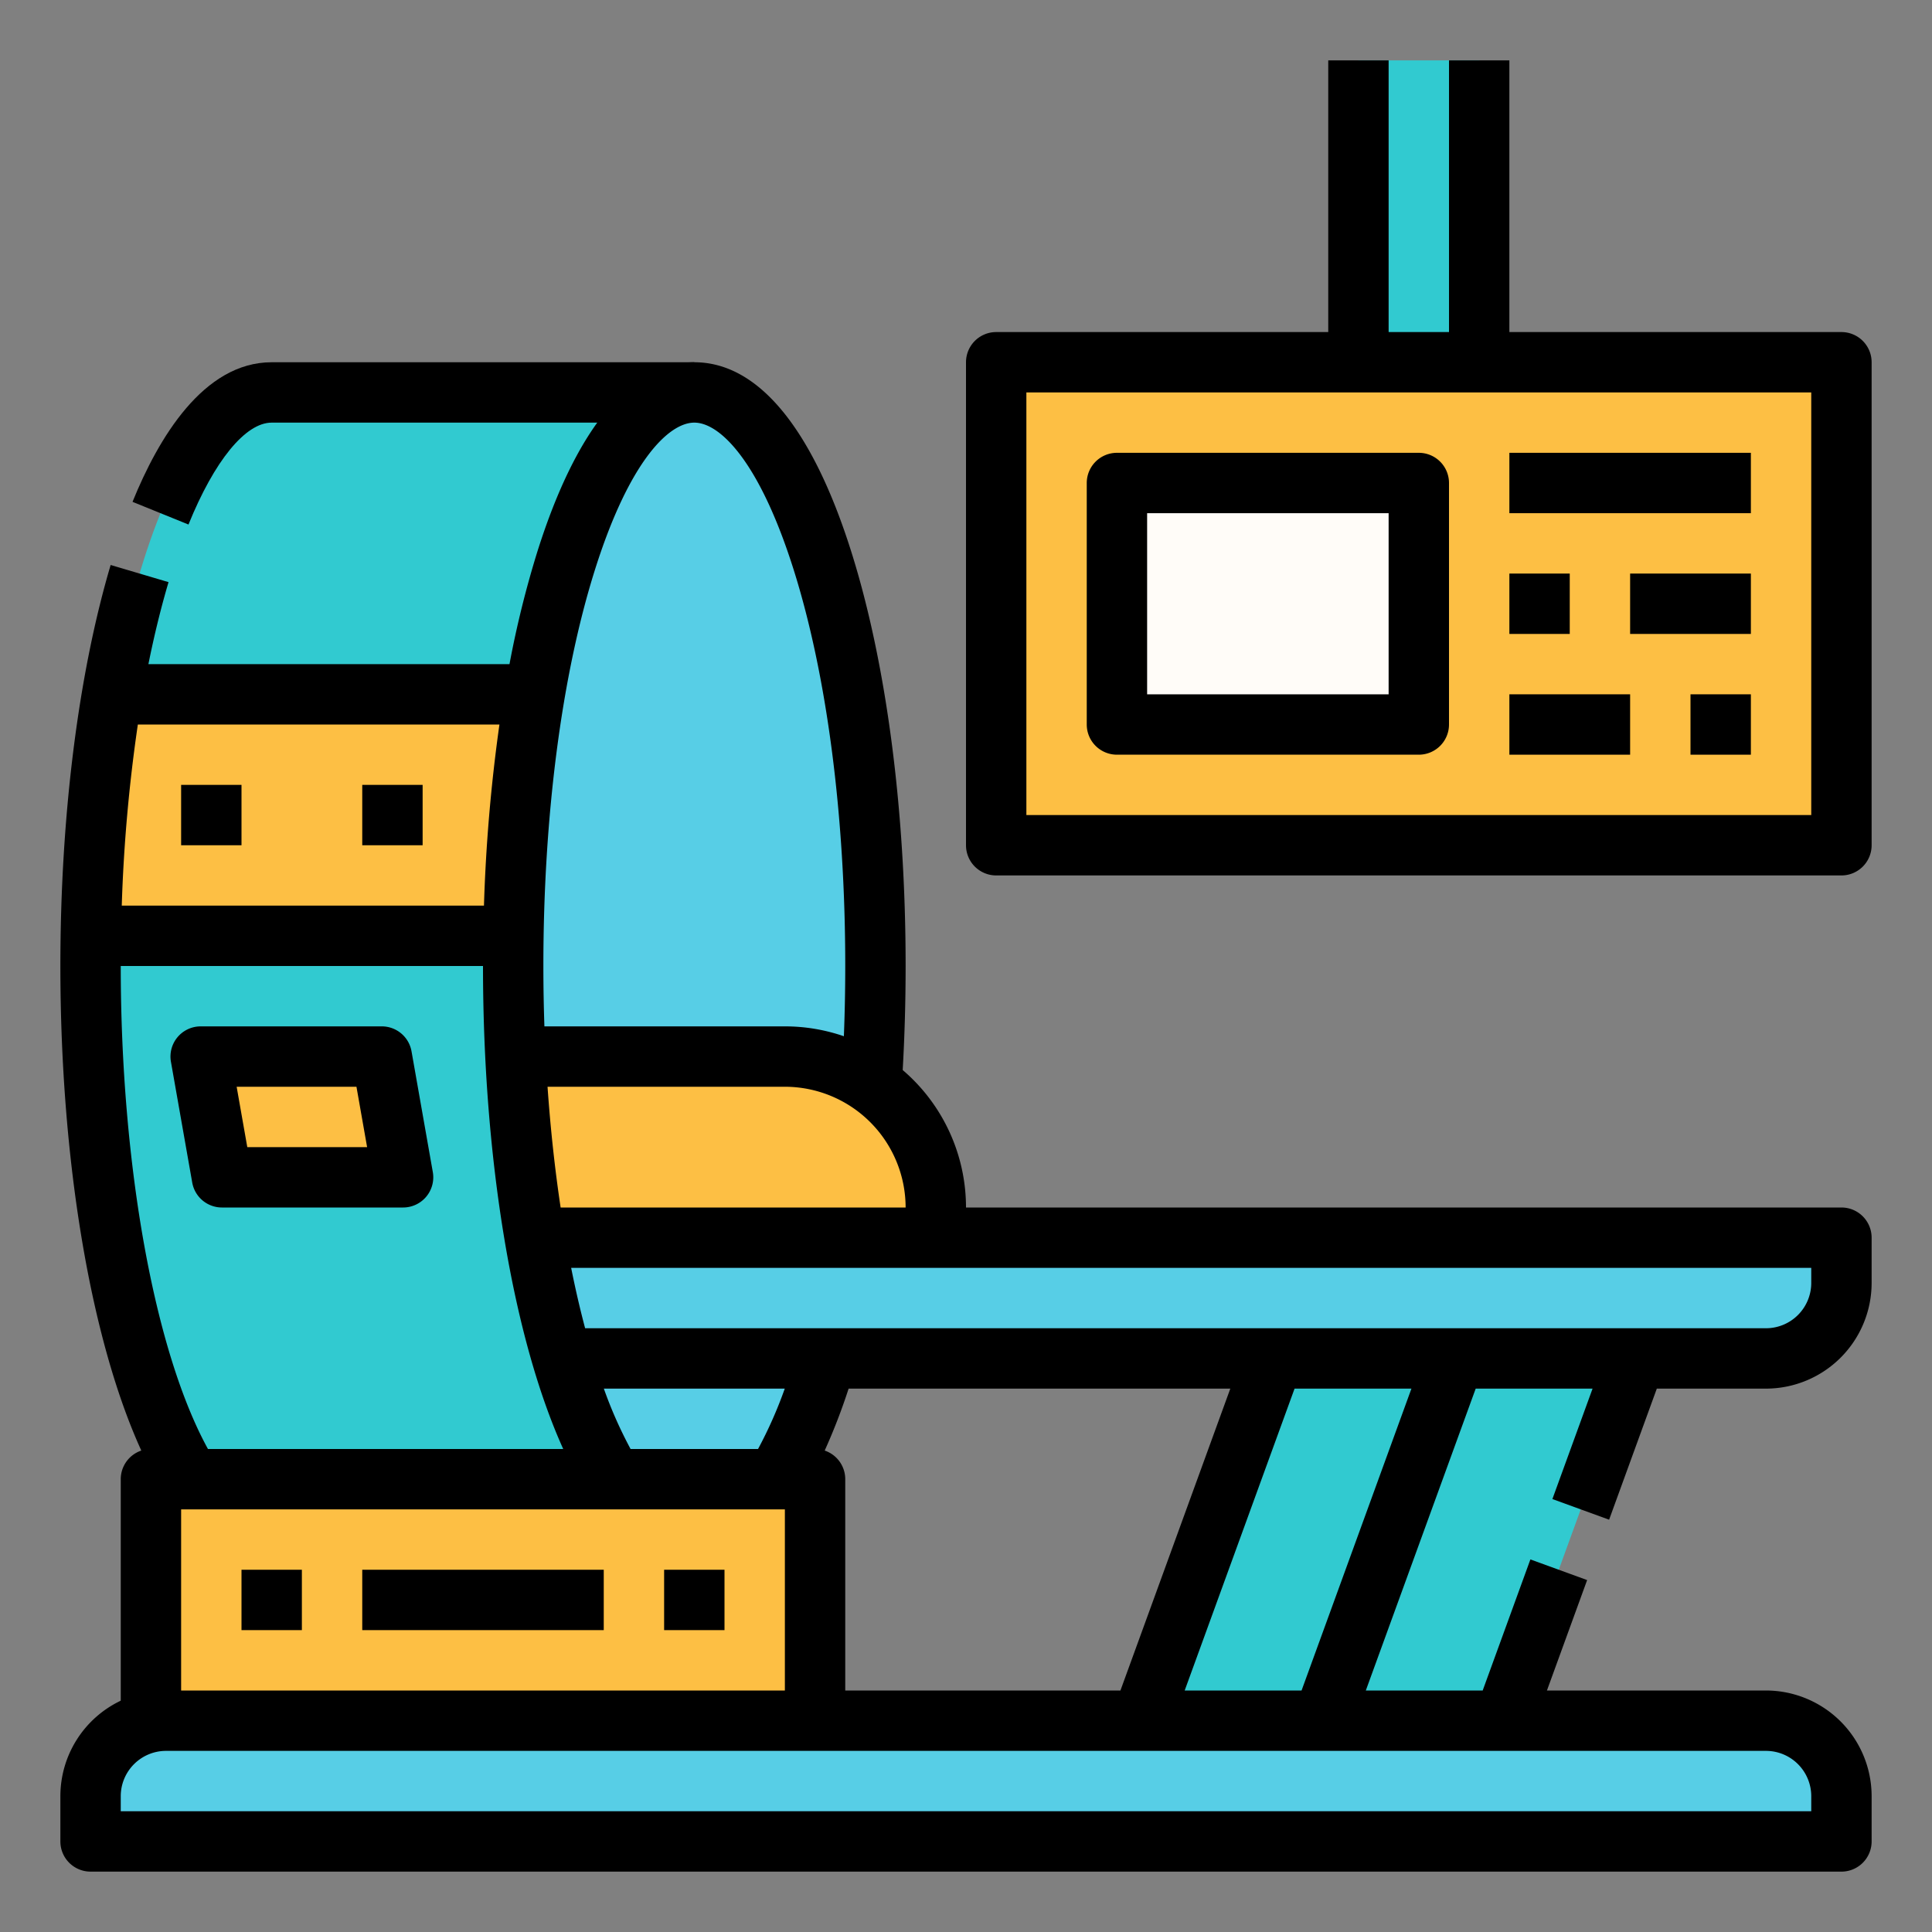 <svg id="Filled_stroke_cut_Ex" data-name="Filled stroke cut Ex" xmlns="http://www.w3.org/2000/svg" width="512" height="512" viewBox="0 0 512 512">
  <rect x="0" y="0" width="512" height="512" fill="#808080" stroke="none"/>
  <title>CT scan- tomography- scanner- medical</title>
  <g>
    <polygon points="337.471 360 302.529 456 398.529 456 433.471 360 337.471 360" style="fill: #31cad0"/>
    <path d="M44,456H468a20,20,0,0,1,20,20v12a0,0,0,0,1,0,0H24a0,0,0,0,1,0,0V476A20,20,0,0,1,44,456Z" style="fill: #57cee6"/>
    <path d="M184,104H72c-26.51,0-48,68.053-48,152S45.49,408,72,408H184Z" style="fill: #31cad0"/>
    <path d="M49.949,139.006l-14.828-6.012C41.966,116.117,53.919,96,72,96H184v16H72C65.05,112,56.807,122.1,49.949,139.006Z"/>
    <ellipse cx="184" cy="256" rx="48" ry="152" style="fill: #57cee6"/>
    <path d="M144,328H488v12a20,20,0,0,1-20,20H152Z" style="fill: #57cee6"/>
    <rect x="40" y="392" width="176" height="64" style="fill: #fdbf44"/>
    <path d="M136,280h72a40,40,0,0,1,40,40v8H144Z" style="fill: #fdbf44"/>
    <path d="M29.716,184a427.175,427.175,0,0,0-5.651,64h112a427.175,427.175,0,0,1,5.651-64Z" style="fill: #fdbf44"/>
    <rect x="48" y="208" width="16" height="16"/>
    <rect x="96" y="208" width="16" height="16"/>
    <polygon points="106.821 312 58.821 312 53.179 280 101.179 280 106.821 312" style="fill: #fdbf44"/>
    <g>
      <rect x="264" y="96" width="224" height="128" style="fill: #fdbf44"/>
      <rect x="360" y="16" width="32" height="80" style="fill: #31cad0"/>
      <rect x="296" y="128" width="80" height="64" style="fill: #fffcf8"/>
      <g>
        <path d="M488,88H400V16H384V88H368V16H352V88H264a8,8,0,0,0-8,8V224a8,8,0,0,0,8,8H488a8,8,0,0,0,8-8V96A8,8,0,0,0,488,88Zm-8,128H272V104H480Z"/>
        <rect x="400" y="120" width="64" height="16"/>
        <rect x="400" y="152" width="16" height="16"/>
        <rect x="432" y="152" width="32" height="16"/>
        <rect x="400" y="184" width="32" height="16"/>
        <rect x="448" y="184" width="16" height="16"/>
        <path d="M376,120H296a8,8,0,0,0-8,8v64a8,8,0,0,0,8,8h80a8,8,0,0,0,8-8V128A8,8,0,0,0,376,120Zm-8,64H304V136h64Z"/>
      </g>
    </g>
    <g>
      <rect x="64" y="416" width="16" height="16"/>
      <rect x="176" y="416" width="16" height="16"/>
      <rect x="96" y="416" width="64" height="16"/>
      <path d="M50.942,313.389A8,8,0,0,0,58.821,320h48a8,8,0,0,0,7.879-9.389l-5.642-32A8,8,0,0,0,101.179,272h-48a8,8,0,0,0-7.879,9.389ZM94.466,288l2.821,16H65.534l-2.821-16Z"/>
    </g>
  </g>
  <path d="M426.43,402.736,439.073,368H468a28.032,28.032,0,0,0,28-28V328a8,8,0,0,0-8-8H256a47.909,47.909,0,0,0-16.775-36.427c.514-9.059.775-18.314.775-27.573,0-41.4-5.125-80.422-14.431-109.889C215.218,113.328,200.843,96,184,96s-31.218,17.328-41.569,50.111A264.662,264.662,0,0,0,135.021,176H39.329c1.55-7.693,3.332-14.968,5.335-21.727l-15.34-4.546C20.731,178.715,16,216.458,16,256c0,51.626,8.066,99.08,21.45,128.415A8,8,0,0,0,32,392v58.7A28.035,28.035,0,0,0,16,476v12a8,8,0,0,0,8,8H488a8,8,0,0,0,8-8V476a28.032,28.032,0,0,0-28-28H409.955l10.65-29.264-15.035-5.472L392.928,448H361.955l29.118-80h30.973L411.4,397.264ZM240,320H148.571c-1.523-10.154-2.692-20.891-3.467-32H208A32.036,32.036,0,0,1,240,320ZM184,112c6.777,0,17.249,10.227,26.312,38.929C219.139,178.879,224,216.194,224,256c0,6.23-.123,12.455-.364,18.615A47.8,47.8,0,0,0,208,272H144.274Q144,264.077,144,256c0-39.806,4.861-77.121,13.688-105.071C166.751,122.227,177.223,112,184,112Zm-51.645,80a439.943,439.943,0,0,0-4.1,48H32.267a421.076,421.076,0,0,1,4.264-48ZM32,256h96c0,51.424,7.987,98.636,21.261,128H55.112C41,358.338,32,308.9,32,256ZM208,400v48H48V400Zm-47.975-32h47.946a114.118,114.118,0,0,1-7.082,16H167.111A113.893,113.893,0,0,1,160.025,368ZM468,464a12.013,12.013,0,0,1,12,12v4H32v-4a12.013,12.013,0,0,1,12-12ZM218.553,384.416A158.532,158.532,0,0,0,224.891,368H326.045l-29.118,80H224V392A8,8,0,0,0,218.553,384.416ZM344.927,448H313.954l29.118-80h30.973ZM155.062,352c-1.344-5.059-2.581-10.407-3.7-16H480v4a12.013,12.013,0,0,1-12,12Z"/>
</svg>
